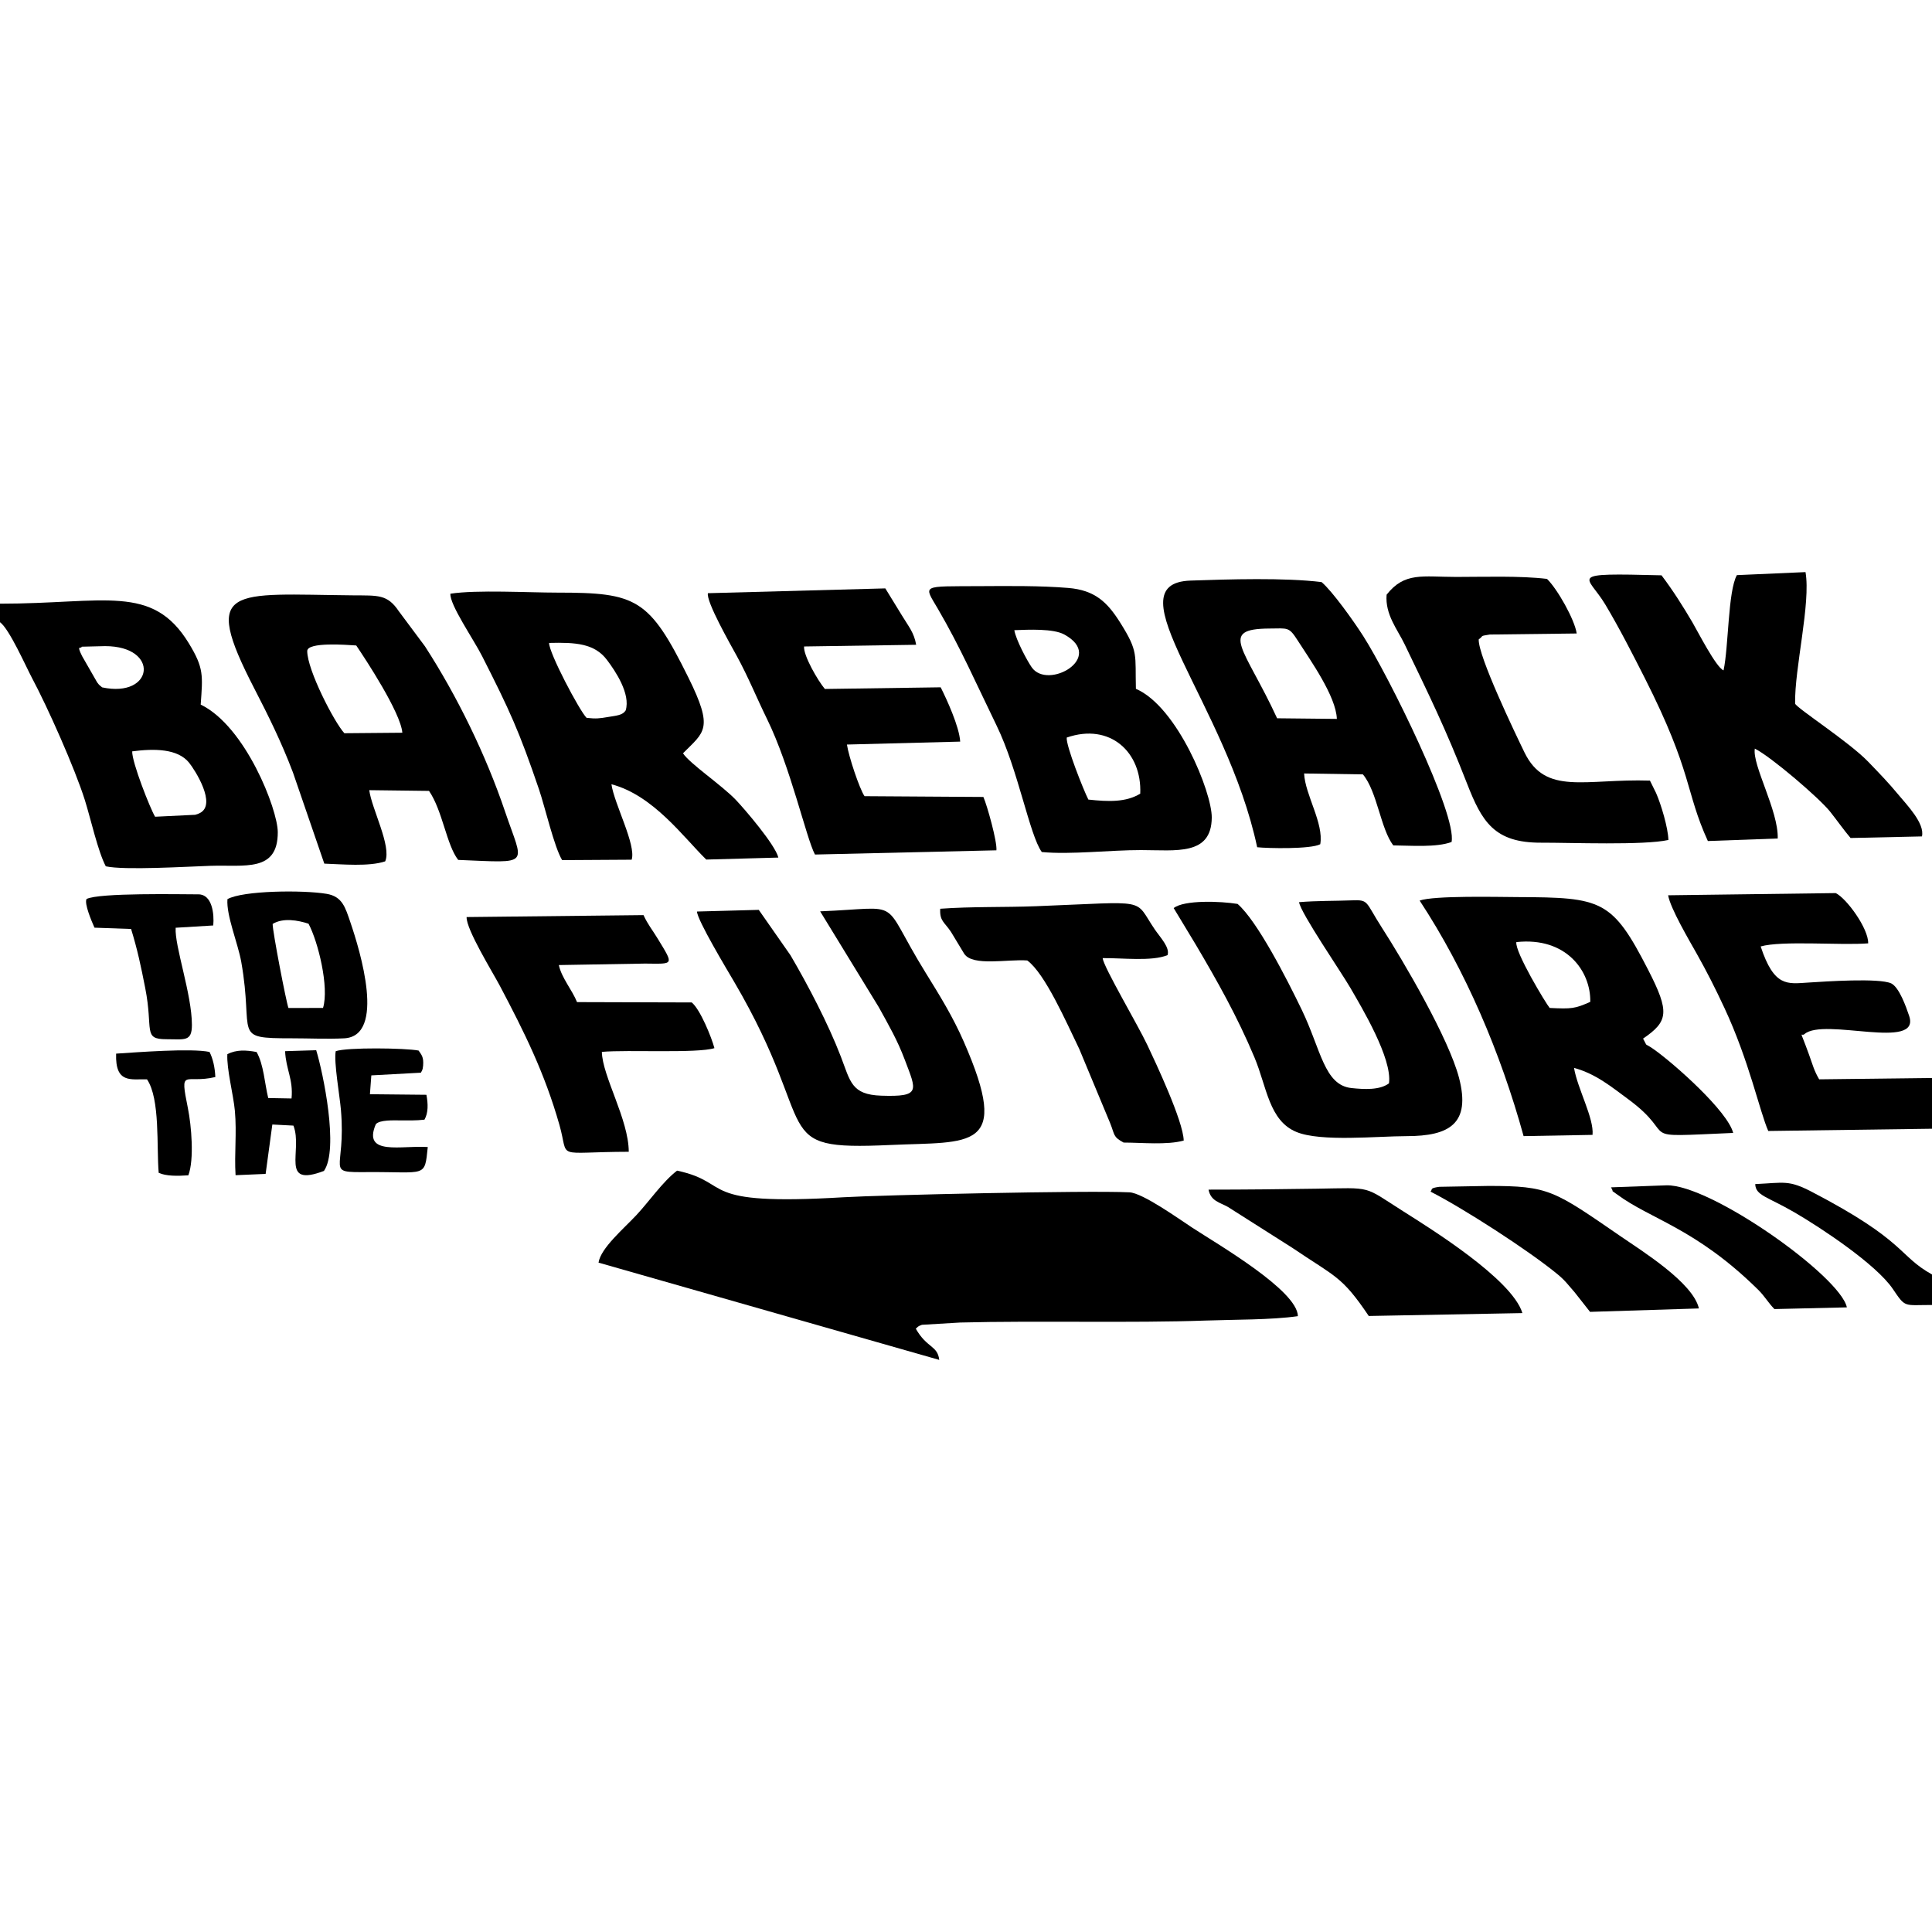 <?xml version="1.0" encoding="UTF-8"?>
<!DOCTYPE svg PUBLIC "-//W3C//DTD SVG 1.1//EN" "http://www.w3.org/Graphics/SVG/1.1/DTD/svg11.dtd">
<!-- Creator: CorelDRAW 2017 -->
<svg xmlns="http://www.w3.org/2000/svg" xml:space="preserve" width="200mm" height="200mm" version="1.1" style="shape-rendering:geometricPrecision; text-rendering:geometricPrecision; image-rendering:optimizeQuality; fill-rule:evenodd; clip-rule:evenodd"
viewBox="0 0 20000 20000"
 xmlns:xlink="http://www.w3.org/1999/xlink">
 <defs>
  <style type="text/css">
   <![CDATA[
    .fil0 {fill:black}
   ]]>
  </style>
 </defs>
 <g id="Capa_x0020_1">
  <g id="_2850309821408">
   <path class="fil0" d="M9723.15 14077.63c-17.95,-151.56 -127.43,-119.63 -242.93,-323.27 23.76,-18.24 14.2,-22.46 63.78,-40.07l395.58 -23.53c791.59,-20.51 1790.59,6.77 2537.77,-20.37 293.02,-10.65 685.48,-5.96 958.28,-45.58 -3.96,-266.13 -834.71,-746.68 -1092.69,-915.46 -138.12,-90.35 -513.23,-359.59 -650.78,-366.39 -430.51,-21.24 -2573.78,27.96 -2961.05,51.07 -1545.18,92.27 -1128.44,-148.07 -1722.05,-275.61 -148.92,114.23 -290.3,320.44 -420.69,459.96 -132.22,141.48 -370.22,342.41 -392.38,492.38l3527.16 1006.87z"/>
   <path class="fil0" d="M6296.27 7422.09c-91.52,15.3 -123.42,20.06 -223.76,9.13 -73.95,-73.21 -391.11,-675.04 -388.39,-775.73 276.9,-6.98 470.57,6.14 598.78,175.51 87.5,115.58 246.15,352 194.27,522.72 -30.94,50.45 -91.59,53.43 -180.9,68.37zm-525.87 -1287.33c-302.27,0.01 -833.03,-30.74 -1107.93,11.34 -7.33,115.67 239.17,470.29 329.19,647.8 283.12,558.32 381.4,770.33 588.06,1377.69 62.1,182.49 157.51,597.87 239.62,732.41l719.46 -4.35c48.96,-152.16 -180.25,-577.32 -209.24,-781.04 434.88,114.31 748.16,552.12 981.72,779.53l746.23 -20.59c-32.14,-133.09 -353.88,-507.23 -441.44,-598.58 -145.52,-151.78 -475.92,-373.5 -545.69,-480.93 220.95,-223.35 320.88,-248.34 56.3,-783.2 -405.85,-820.41 -536.03,-880.08 -1356.28,-880.08z"/>
   <path class="fil0" d="M3687.8 6681.95c93.98,138.98 459.32,692.13 477.26,903.25l-600.1 5.21c-106.65,-116.36 -384.5,-656.42 -384.5,-850.6 0,-96.69 412.27,-63.96 507.34,-57.86zm-32.07 -518.93c-1261.07,-11.81 -1581.22,-116.62 -1023.01,964.74 143.37,277.75 280.25,552.92 400.2,869.73l324.32 942.89c186.41,6.26 462.07,32.63 630.32,-23.64 67.95,-155.61 -140.44,-545.25 -164.96,-736.96l618.49 7.62c140.87,204.89 180.64,558.94 302.12,714.43 765.88,30.77 677.22,68.17 485.15,-500.28 -199.05,-589.14 -498.74,-1200.34 -829.22,-1710.93l-270.57 -363.04c-118.7,-177.03 -215.04,-162.16 -472.84,-164.56z"/>
   <path class="fil0" d="M13141.96 6506.53c191.35,-1.03 199.36,-20.53 291.76,123.72 131.24,204.93 396.64,576.72 405.38,811.78l-618.5 -6.45c-333.78,-725.11 -615.62,-926.14 -78.64,-929.05zm-127.77 2263.99c107.11,11.63 555.4,21.63 653.07,-31.17 38.16,-217.21 -156.93,-511.25 -167.2,-732.4l608.71 9.4c149.09,179.41 181.76,560.13 314.25,735.19 183.55,1.5 445.16,23.23 603.52,-35.22 58.01,-285.07 -652.09,-1721.08 -914.32,-2131.71 -101.44,-158.86 -321.39,-466.07 -431.25,-558.87 -380.47,-47.08 -960.59,-29.2 -1355.95,-15.61 -823.59,28.32 372.96,1274.19 689.17,2760.39z"/>
   <path class="fil0" d="M17199.99 5955.71c-1003.16,-25.91 -765.51,-3.61 -583.44,299.83 142.18,237.03 285.97,518.31 411.86,767.2 496.49,981.67 414.19,1163.8 651.27,1683.51l723.24 -26.2c8.69,-287.24 -265.63,-759.33 -237.1,-930.44 166.88,83.57 663.66,508.32 778.15,651.14 63.31,78.96 151.26,202.84 213.08,274.24l738.63 -16.4c32.68,-133.84 -159.06,-329.48 -238.6,-426.07 -104.92,-127.44 -206.36,-231.62 -318.04,-347.49 -198.88,-206.36 -736.92,-552.16 -756.21,-600.98 -6.94,-365.27 163.73,-1039.66 107.76,-1361.68l-710.64 31.34c-93.01,168.22 -84.77,741.31 -137.94,985.83 -77.05,-29.53 -266.66,-402.48 -322.96,-498.23 -96.19,-163.55 -199.56,-327.5 -319.06,-485.6z"/>
   <path class="fil0" d="M11266.64 8277.09c-49.57,-96.85 -233.74,-560.63 -223.86,-641.9 448.31,-155.35 779.38,151.62 761.07,580.72 -147.67,90.12 -329.39,83.93 -537.21,61.18zm-586.81 -1369.73c-49.44,-71.71 -162.91,-284.38 -179.56,-383.79 146.89,-5.65 402.32,-18.14 517.21,44.73 431.83,236.3 -171.37,580.23 -337.65,339.06zm1864.31 1556.53c2.15,-263.43 -356.76,-1148.28 -785.27,-1333.25 -9.43,-356.74 29.67,-380.7 -163.44,-686.64 -131.62,-208.53 -258.78,-334.88 -537.83,-357.76 -287.96,-23.63 -615.28,-20.29 -906.54,-18.63 -623.47,3.52 -590.17,-18.84 -441.16,236.45 231.61,396.76 394.26,769.89 606.95,1207.12 224.47,461.43 340.03,1131.27 467.71,1308.96 296.77,28.55 707.65,-20.61 1028.13,-20.19 363.14,0.48 728.24,59.56 731.45,-336.06z"/>
   <path class="fil0" d="M2068.63 8416.71c-20.42,10.2 -17.55,8.63 -47.77,17.97l-415.18 20.17c-48.57,-78.27 -241.33,-565.54 -237.09,-676.77 232.08,-30.7 472.12,-27.35 588.79,117.32 60.2,74.65 289.49,432.36 111.25,521.31zm-1218.83 -1624.87c-61.8,-125.25 -12.22,-68.42 -3.21,-97.31l241.02 -5.86c570.85,0 505.89,541.6 -30.21,427.01 -29.65,-26.82 -24.08,-15.13 -51.65,-51.82 -2.18,-2.89 -28.97,-49.99 -33.49,-58.45l-122.46 -213.57zm-849.8 -542.51l0 191.57c97,69.82 270.48,463.61 329.61,574.19 161.86,302.64 444.83,937.38 548.74,1267.23 60.15,190.95 136,534.39 216.92,685.7 189.51,42.81 845.93,2.84 1079.96,-4.99 357.47,-11.99 701.61,69.87 700.34,-348.81 -0.71,-235.15 -333.63,-1094.97 -797.93,-1320.37 21.02,-301.18 35.08,-376.04 -123.36,-635.32 -377.67,-618.1 -869.18,-409.2 -1954.28,-409.2z"/>
   <path class="fil0" d="M16462.54 10371.11c-159.63,71.48 -194.07,74.07 -420.25,63.18 -39.35,-45.9 -362.8,-582.18 -344.97,-681.84 515.52,-55.7 771.11,299.52 765.22,618.66zm386.58 1003.18c558.27,408.71 24.86,399.71 1092.72,353.73 -57.5,-225.59 -609.46,-715.89 -821.79,-865.76 -108.68,-76.73 -55.73,-10.73 -110.99,-110.73 260.93,-178.73 277.55,-272.8 53.7,-709.68 -373.7,-729.34 -479.03,-751.75 -1352.46,-755.27 -200.25,-0.81 -867.84,-17.41 -1014.09,36.2 474.19,721.31 837.87,1573.87 1076.08,2438.26l713.62 -12.81c16.3,-173.43 -156.72,-480.29 -191.52,-693.28 227.33,60.97 396.31,203.35 554.73,319.34z"/>
   <path class="fil0" d="M9939.82 7677.11c-8.65,-155.81 -143.2,-445.86 -201.96,-562.14l-1198.75 17.19c-72.31,-85.04 -223.91,-347.38 -215.31,-439.9l1160.36 -17.52c-22,-126.48 -76.66,-186.71 -145.57,-300.59l-173.77 -283.16 -1836.55 49.79c-19.97,86.14 233.2,529.75 297.39,647.1 121.94,222.84 203.96,429.41 313.54,652.85 246.08,501.81 404.72,1229.08 497.22,1405.41l1878.42 -43.73c9.95,-85.53 -96.21,-465.97 -134.79,-552.34l-1230.38 -8.04c-52.12,-75.09 -165.24,-415.18 -182.12,-534.51l1172.27 -30.41z"/>
   <path class="fil0" d="M12375.52 9773.79c226.16,382.45 433.17,749.8 610.64,1172.7 128.06,305.1 149.94,655.55 435.76,772.17 253.73,103.52 832.47,43 1140.05,42.65 442.35,-0.51 665.83,-128.3 541.72,-603.94 -105.81,-405.55 -569.47,-1198.36 -800.91,-1558.1 -170.4,-264.86 -129.96,-285.64 -305.38,-278.91 -187.39,7.19 -361.06,3.23 -549.52,18.85 16.74,113.12 435.88,722.76 531.05,887.19 117.3,202.59 435.66,732.47 399.73,988.22 -95.51,72.14 -258.79,62.56 -387.78,49.02 -282.92,-29.66 -316.02,-397.1 -513.86,-807.59 -155.01,-321.68 -461.31,-921.41 -665.59,-1098.61 -172.97,-28.5 -553.95,-43.02 -661.46,43.07l225.55 373.28z"/>
   <path class="fil0" d="M9578.95 10064.48c-483.94,-782.89 -200.24,-665.97 -1088.81,-630.31l606.72 991.52c105.8,191.99 192.07,339.78 269.85,545.88 120.8,320.1 169.24,384.66 -243.37,370.89 -310.58,-10.38 -319.73,-146.32 -418.83,-404.32 -129.6,-337.45 -340.25,-740.76 -521.17,-1048.99l-328.57 -470.26 -639.53 17.28c2.78,89.61 313.42,605.72 387.29,731.84 905.5,1546.34 330.19,1743.46 1611.62,1685.04 837.84,-38.2 1260.14,66.15 763.39,-1068.69 -114.74,-262.12 -247.26,-475.1 -398.59,-719.88z"/>
   <path class="fil0" d="M20000 11684.58l0 -525.35 -1168.11 13.94c-53.87,-92.52 -64.89,-144.89 -105.23,-256.33 -104.23,-287.85 -83.16,-180.12 -46.78,-211.85 201.3,-175.56 1206.43,176.81 1083.8,-187.98 -32.95,-98.06 -102.92,-294.62 -185.22,-336.88 -127.62,-58.11 -676.58,-20.14 -860.25,-8.65 -216.78,13.54 -352.22,47.85 -491.85,-373.9 218.93,-62.7 829.44,-9.54 1112.87,-32 4.5,-153.75 -226.01,-468.27 -336.27,-520.38l-1734.5 22.7c22.63,134.67 218.57,467.05 295.86,604.52 107.14,190.55 188.76,351.88 286.25,560.41 256.02,547.5 366.56,1076.96 454.41,1274.93l1695.02 -23.18z"/>
   <path class="fil0" d="M15780.59 7787.65c-97.63,-201.3 -480.4,-997.35 -472.92,-1168.77 59.31,-42.26 0.66,-31.41 114.18,-50.19l900.01 -10.87c-20.39,-143.71 -201.64,-462.97 -307.41,-565.03 -276.68,-33.63 -652.99,-20.33 -938.92,-20.41 -350.11,-0.1 -534.59,-53.46 -721.42,183.77 -17.1,205.02 112.54,359.72 186.74,513.84 251.15,521.52 423.64,870.94 645.53,1440.7 153.68,394.61 281.53,614.19 765.17,612.77 307.42,-0.9 1064.52,28.92 1319.64,-28.14 -2.47,-123.19 -76.09,-369.86 -128.11,-487.39l-62.92 -127.15c-670.08,-21.63 -1080.57,158.39 -1299.57,-293.13z"/>
   <path class="fil0" d="M6810.44 9719.77c-60.37,-99.31 -100.41,-143.22 -149.03,-246.52l-1831.12 20.08c-5.19,127.08 269.88,570.89 345.42,714.03 250.05,473.7 462.13,897.51 616.01,1439.46 103.66,365.07 -67.95,278.17 717.19,276.31 -0.79,-334.17 -273.39,-782.06 -278.5,-1034.25 273.51,-23.78 984.85,17.58 1165.27,-38.62 -28.72,-109.22 -146.86,-401.91 -235.07,-472.99l-1187.1 -3.45c-51.09,-126.79 -160.14,-250.58 -188.39,-383.62l891.69 -15.28c301.84,2.72 301.4,20.92 133.63,-255.15z"/>
   <path class="fil0" d="M11172.14 10858.04l319.66 767.58c50.45,123.99 26.83,140.63 139.62,202.2 187.41,0 447.93,27.48 622.3,-20.65 -4.24,-200.59 -291.47,-808.9 -376.4,-988.95 -99.14,-210.1 -453.12,-807.41 -462.8,-899.82 202.18,-2.36 508.4,36.28 671.71,-30.94 26.86,-78.17 -74.56,-182.03 -131.74,-265.81 -224.64,-329.11 -35.42,-286.7 -1229.41,-240.59 -327.11,12.65 -663.67,2.39 -992.03,26.29 -6.29,128.29 41.09,134.38 111.24,239.06l137.18 226.92c87.44,133.52 452.66,53.78 652.97,69.47 185.12,136.49 404.51,641.26 537.7,915.24z"/>
   <path class="fil0" d="M13625.37 12305.36c-372.22,5.58 -740.95,9.64 -1114.75,9.64 23.27,119.33 116.38,131.77 200,178.71l664.37 421.87c448.74,304.43 513.71,290.4 794.3,707.41l1590.5 -29.94c-106.06,-351.57 -959.99,-880.25 -1226.84,-1049.41 -430.7,-273.08 -312.72,-247.2 -907.58,-238.28z"/>
   <path class="fil0" d="M16782.12 12801.92c-699,-480.6 -745.65,-525.18 -1374.27,-525.18l-508.15 9.15c-105.61,14.59 -66.65,26.1 -91,49.79 341.87,173.99 1015.07,608.55 1313.65,854.26 82.06,67.52 110.82,111.45 177.48,186.76l160.33 203.76 1126.7 -35.49c-59.37,-265.88 -590.17,-595.51 -804.74,-743.05z"/>
   <path class="fil0" d="M3344.01 10434.25l-358.03 0.39c-22.24,-57.15 -166.02,-800.56 -163.46,-870.09 108.24,-66.24 262.68,-38 371.29,-2.36 99.34,185.75 215.45,658.35 150.2,872.06zm283.73 -885.02c-53.29,-155.96 -83.46,-268.77 -246.74,-296.22 -243.93,-41.01 -868.4,-34.56 -1026.4,55.03 -13.59,167.9 108.77,457.28 142.87,649.31 135.54,763.43 -106.92,791.37 523.67,791.12 173.15,-0.07 371.79,9.24 541.65,0.28 433.81,-22.86 165.43,-905.46 64.95,-1199.52z"/>
   <path class="fil0" d="M17250.83 12270.38l-573.85 21.01c40.55,68.65 -18.55,12.55 62.04,72.5 348.14,259.02 813.08,349.25 1459.28,985.5 73.09,71.97 98.88,128.07 170.31,202.06l750.08 -17.58c-66.7,-321.93 -1411.2,-1275.24 -1867.86,-1263.49z"/>
   <path class="fil0" d="M2951.42 10881.69c8.26,189.16 85.77,290.48 66.58,489.65l-241.38 -4.48c-36.94,-150.04 -46.2,-346.89 -120.6,-476.58 -111.96,-20.44 -205.94,-25.5 -302.41,21.99 -9.3,150.14 63.14,423.13 77.86,587.61 20.95,234.21 -6.82,438.77 7.06,665.66l311.18 -13.34 69.44 -511.32 218.41 11.31c100.37,259.21 -146.54,644.72 315.91,469.19 156.5,-224.13 -8.45,-1015.34 -80.19,-1249.61l-321.86 9.92z"/>
   <path class="fil0" d="M895.97 9306.62c-25.64,46.93 52.26,229.24 82.08,296.66l378.99 13.48c66.53,217.05 100.05,376.79 146.39,611.91 85.4,433.22 -28.68,529.36 218.63,529.36 189.24,0 264.58,27.9 264.58,-148.12 0,-315.99 -180.71,-818.29 -168.22,-1005.91l389.14 -23.61c11.37,-117.59 -10.8,-322.09 -153.18,-322.09 -178.76,0 -1031.79,-18.1 -1158.41,48.32z"/>
   <path class="fil0" d="M4380.08 11031.58c7.23,-90.66 -16.84,-111.43 -46.72,-156.19 -135.71,-26.59 -740.85,-35.06 -858.05,6.63 -20.73,113 41.06,456.39 54.16,609.82 54.8,641.39 -178.47,644.67 277.17,641.68 608.85,-3.98 588.08,62.61 621.67,-259.39 -262.73,-20.3 -680.56,97.26 -537.75,-236.57 41.04,-46.57 186.82,-39.21 248.42,-39.31 90.22,-0.15 165.07,3.13 255.03,-7.56 40.04,-69.98 38.35,-161.27 20.31,-257.52l-584.77 -5.89 14.51 -195.03 512.99 -27.84c8.26,-18.63 18.99,-22 23.03,-72.83z"/>
   <path class="fil0" d="M20000 13509.06l0 -315.82c-351.28,-195.04 -263.72,-344.6 -1243.17,-854.87 -243.1,-126.63 -287.71,-94.38 -586.76,-80.77 3.3,119.21 126.45,130.26 404.4,291.77 281.26,163.43 848.04,539.59 1020.13,794.04 133.82,197.84 110.33,165.65 405.4,165.65z"/>
   <path class="fil0" d="M1945.47 11473.85c-87.33,-432.29 -34.21,-248.89 283.7,-324.42 -4.5,-101.13 -25.2,-191.13 -60.32,-259.72 -190.25,-40.38 -752.12,3.69 -966.76,17.48 -10.42,312.91 153.11,261.92 319.6,266.07 137.93,202.87 97.9,699.03 121.05,967.79 76.65,35.03 195.04,33.66 307.09,25.87 62.11,-165.57 31.33,-516.41 -4.36,-693.07z"/>
  </g>
 </g>
</svg>
